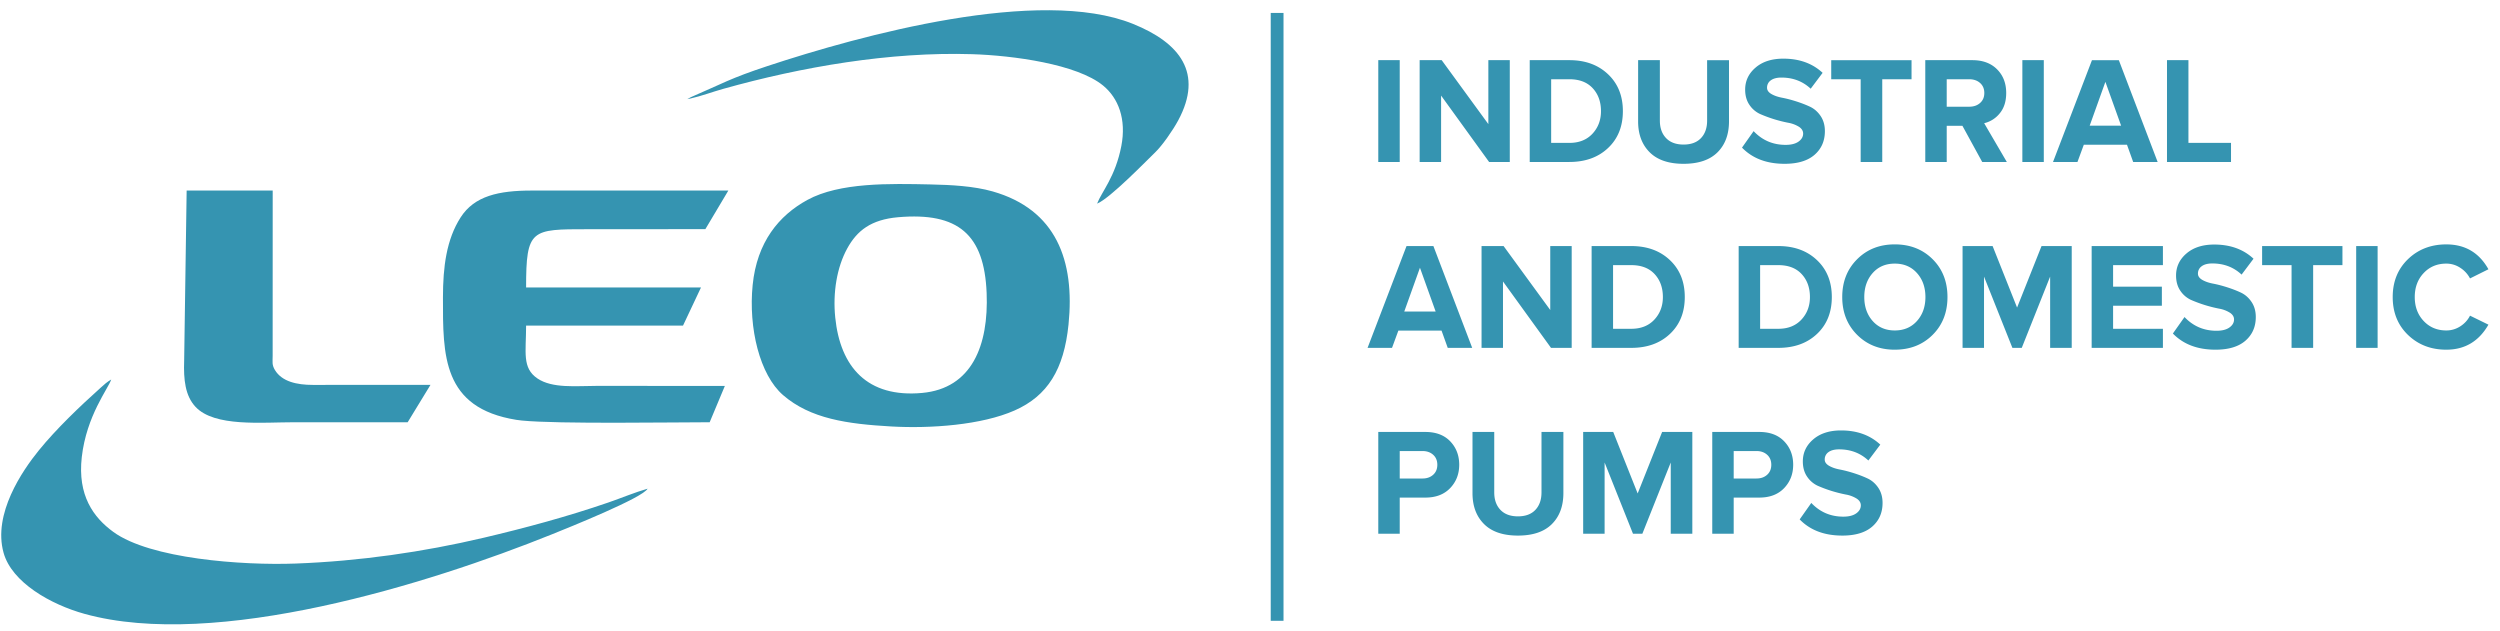 <svg width="214" height="54" fill="none" xmlns="http://www.w3.org/2000/svg"><path fill-rule="evenodd" clip-rule="evenodd" d="M71.496 27.173c-.215-2.121.137-4.286 1.027-5.906.835-1.52 2.03-2.471 4.36-2.673 5.15-.444 7.368 1.481 7.573 6.473.184 4.5-1.262 8.18-5.527 8.569-4.678.427-7.002-2.21-7.433-6.463zm19.97.602c.555-5.478-1.06-9.837-6.498-11.39-1.616-.46-3.56-.56-5.311-.597-3.465-.074-7.781-.185-10.546 1.326-2.44 1.333-4.317 3.61-4.684 7.283-.369 3.68.604 7.693 2.603 9.424 2.343 2.028 5.494 2.47 9.254 2.684 3.381.194 7.738-.122 10.56-1.367 2.828-1.248 4.23-3.51 4.621-7.363zm-31.087-8.16l1.967-3.304H45.53c-2.851-.002-4.92.464-6.096 2.291-1.22 1.897-1.515 4.244-1.517 6.861-.003 4.944-.068 9.456 6.287 10.476.132.021.288.04.468.059 3.11.31 13.004.146 16.076.146l1.301-3.111H50.986c-1.642 0-3.698.23-4.976-.633-1.34-.904-.976-2.253-.976-4.53h13.433l1.537-3.26h-14.97c0-5.004.434-4.989 5.258-4.989l10.087-.006zM9.52 32.486c-.363.214-.588.414-.894.694-1.788 1.604-3.802 3.525-5.302 5.372-1.413 1.74-3.946 5.431-3.018 8.765.71 2.547 4.045 4.43 6.932 5.23 11.234 3.113 29.43-2.549 40.003-6.807 1.406-.566 7.804-3.134 8.193-3.91-1.077.31-2.254.803-3.354 1.182-3.494 1.203-7.112 2.18-10.704 3.025-5.145 1.212-10.608 2-16.08 2.203-4.567.17-12.44-.41-15.591-2.705C7.99 44.288 6.629 42.403 7 39.128c.405-3.556 2.274-5.871 2.52-6.642z" fill="#3594B1"/><path fill-rule="evenodd" clip-rule="evenodd" d="M36.85 32.943l-10.066.005c-1.382 0-2.652-.284-3.25-1.273-.27-.447-.195-.693-.195-1.201l.004-14.163h-7.366l-.213 14.567c-.058 1.632.091 3.002.971 3.946 1.626 1.743 5.685 1.32 8.468 1.32h9.694l1.953-3.2zM59.133 8.426c.872-.194 1.868-.565 2.757-.815 6.746-1.892 14.308-3.194 21.332-2.973 3.478.109 8.965.846 11.204 2.686 1.31 1.076 2.003 2.874 1.561 5.172-.506 2.633-1.687 3.917-2.076 4.935 1.11-.45 4.243-3.688 4.984-4.4.58-.558 1.495-1.86 1.963-2.731 2.166-4.034.164-6.631-3.884-8.26-7.989-3.215-23.26.966-31.272 3.612-3.236 1.069-3.807 1.48-6.57 2.668l-.3.166.3-.06zm50.736-7.316h-1.095v52.033h1.095V1.109z" fill="#3594B1"/><path d="M119.817 13.865h-1.836V5.15h1.836v8.714zm9.421 0h-1.771l-4.109-5.683v5.683h-1.836V5.15h1.887l3.994 5.474V5.15h1.835v8.714zm5.105 0h-3.399V5.15h3.399c1.353 0 2.453.4 3.302 1.202.849.801 1.273 1.855 1.273 3.161 0 1.307-.422 2.359-1.267 3.155-.844.797-1.947 1.196-3.308 1.196zm0-1.633c.827 0 1.484-.262 1.971-.784.486-.523.73-1.167.73-1.934 0-.8-.237-1.456-.711-1.966s-1.137-.764-1.99-.764h-1.564v5.448h1.564zm12.672.81c-.66.653-1.627.98-2.902.98-1.275 0-2.242-.33-2.901-.987-.659-.657-.989-1.54-.989-2.645V5.15h1.861v5.173c0 .627.177 1.126.53 1.496.353.37.853.555 1.499.555.646 0 1.144-.185 1.493-.555.349-.37.523-.869.523-1.496V5.151h1.874v5.226c0 1.123-.329 2.012-.988 2.665zm5.744.98c-1.533 0-2.748-.462-3.644-1.385l.995-1.411c.741.784 1.654 1.175 2.74 1.175.474 0 .842-.093 1.105-.28.262-.188.394-.416.394-.686 0-.235-.123-.431-.368-.588a2.606 2.606 0 00-.918-.34 11.574 11.574 0 01-2.391-.744 2.214 2.214 0 01-.918-.784c-.245-.357-.368-.793-.368-1.307 0-.749.297-1.378.892-1.887.594-.51 1.387-.764 2.378-.764 1.37 0 2.49.404 3.36 1.214l-1.021 1.359c-.681-.636-1.516-.954-2.507-.954-.388 0-.689.079-.905.236a.75.75 0 00-.323.64c0 .209.123.385.368.529.246.143.552.25.918.32s.763.172 1.189.307c.426.135.823.287 1.189.457.366.17.672.436.918.797.245.361.368.795.368 1.3 0 .836-.295 1.51-.885 2.025-.591.514-1.446.77-2.566.77zm8.362-.157h-1.848V6.784h-2.52V5.151h6.875v1.633h-2.507v7.08zm10.662 0h-2.106l-1.694-3.096h-1.344v3.096h-1.835V5.15h4.032c.888 0 1.592.261 2.113.784.522.522.782 1.197.782 2.025 0 .714-.183 1.293-.549 1.737a2.406 2.406 0 01-1.338.85l1.939 3.318zm-3.218-4.73c.379 0 .689-.106.93-.32.242-.213.362-.498.362-.855s-.12-.642-.362-.856c-.241-.213-.551-.32-.93-.32h-1.926v2.352h1.926zm6.384 4.73h-1.835V5.15h1.835v8.714zm9.745 0H182.6l-.53-1.476h-3.696l-.543 1.476h-2.093l3.334-8.714h2.3l3.322 8.714zm-3.128-3.11l-1.344-3.749-1.344 3.75h2.688zm9.409 3.11h-5.48V5.15h1.835v7.08h3.645v1.634zM126.02 29.777h-2.094l-.53-1.477H119.7l-.543 1.477h-2.093l3.334-8.714h2.301l3.321 8.714zm-3.128-3.11l-1.344-3.749-1.344 3.75h2.688zm11.645 3.11h-1.771l-4.11-5.683v5.683h-1.835v-8.714h1.887l3.994 5.474v-5.474h1.835v8.714zm5.105 0h-3.399v-8.714h3.399c1.352 0 2.453.4 3.302 1.202.848.801 1.273 1.855 1.273 3.161 0 1.307-.422 2.359-1.267 3.155-.844.797-1.947 1.196-3.308 1.196zm0-1.633c.827 0 1.484-.262 1.971-.784.486-.523.73-1.167.73-1.934 0-.8-.237-1.456-.711-1.966s-1.137-.764-1.99-.764h-1.564v5.448h1.564zm12.587 1.633h-3.399v-8.714h3.399c1.353 0 2.454.4 3.302 1.202.849.801 1.273 1.855 1.273 3.161 0 1.307-.422 2.359-1.266 3.155-.844.797-1.947 1.196-3.309 1.196zm0-1.633c.828 0 1.485-.262 1.971-.784.487-.523.731-1.167.731-1.934 0-.8-.237-1.456-.711-1.966s-1.138-.764-1.991-.764h-1.563v5.448h1.563zm9.965 1.79c-1.301 0-2.376-.425-3.225-1.274-.849-.85-1.273-1.927-1.273-3.234 0-1.306.424-2.384 1.273-3.233.849-.85 1.924-1.274 3.225-1.274 1.309 0 2.388.423 3.237 1.267.849.845 1.273 1.925 1.273 3.24 0 1.316-.424 2.396-1.273 3.24-.849.845-1.928 1.267-3.237 1.267zm-1.894-2.457c.478.54 1.11.81 1.894.81.784 0 1.417-.27 1.899-.81.483-.54.724-1.223.724-2.05 0-.828-.241-1.512-.724-2.052-.482-.54-1.115-.81-1.899-.81s-1.416.27-1.894.81-.717 1.224-.717 2.051c0 .828.239 1.512.717 2.051zm17.04 2.3h-1.848v-6.101l-2.429 6.1h-.802l-2.429-6.1v6.1h-1.836v-8.713h2.572l2.094 5.265 2.094-5.265h2.584v8.714zm7.806 0h-6.1v-8.714h6.1v1.633h-4.265v1.842h4.175v1.633h-4.175v1.973h4.265v1.633zm4.498.156c-1.534 0-2.749-.461-3.645-1.384l.996-1.411c.74.784 1.654 1.175 2.739 1.175.474 0 .843-.093 1.105-.28.263-.188.395-.416.395-.686 0-.235-.123-.431-.369-.588a2.59 2.59 0 00-.917-.34 11.614 11.614 0 01-2.391-.744 2.214 2.214 0 01-.918-.784c-.245-.357-.368-.793-.368-1.307 0-.749.297-1.378.891-1.887.595-.51 1.388-.764 2.378-.764 1.37 0 2.491.404 3.361 1.214l-1.021 1.359c-.681-.636-1.517-.954-2.507-.954-.388 0-.69.079-.905.236a.748.748 0 00-.323.64c0 .209.123.385.368.529.246.143.552.25.918.32s.762.172 1.189.307c.426.135.823.287 1.189.457.366.17.672.436.917.797.246.361.369.795.369 1.3 0 .836-.296 1.51-.886 2.025-.59.514-1.445.77-2.565.77zm8.362-.156h-1.848v-7.081h-2.521v-1.633h6.876v1.633h-2.507v7.08zm5.518 0h-1.835v-8.714h1.835v8.714zm5.88.156c-1.309 0-2.401-.42-3.276-1.26-.874-.84-1.312-1.923-1.312-3.247 0-1.323.438-2.405 1.312-3.246.875-.84 1.967-1.26 3.276-1.26 1.611 0 2.813.71 3.606 2.129l-1.577.784a2.384 2.384 0 00-.833-.908 2.141 2.141 0 00-1.196-.36c-.784 0-1.43.27-1.938.81-.509.54-.763 1.224-.763 2.051 0 .828.254 1.512.763 2.051.508.54 1.154.81 1.938.81.431 0 .83-.117 1.196-.352s.644-.54.833-.915l1.577.771c-.818 1.428-2.02 2.142-3.606 2.142zM119.817 45.69h-1.836v-8.714h4.033c.904 0 1.613.268 2.126.803.512.536.769 1.205.769 2.006 0 .792-.259 1.459-.776 1.999s-1.223.81-2.119.81h-2.197v3.096zm1.951-4.73c.371 0 .674-.106.911-.32.237-.213.356-.498.356-.855s-.119-.642-.356-.856c-.237-.213-.54-.32-.911-.32h-1.951v2.352h1.951zm11.069 3.906c-.659.654-1.626.98-2.901.98s-2.242-.328-2.901-.986c-.66-.657-.989-1.54-.989-2.645v-5.239h1.861v5.173c0 .627.176 1.126.53 1.496.353.37.853.555 1.499.555.646 0 1.144-.185 1.493-.555.349-.37.523-.869.523-1.496v-5.173h1.874V42.2c0 1.124-.33 2.012-.989 2.665zm12.026.824h-1.848v-6.101l-2.43 6.1h-.801l-2.43-6.1v6.1h-1.835v-8.713h2.572l2.093 5.265 2.094-5.265h2.585v8.714zm3.541 0h-1.835v-8.714h4.032c.905 0 1.613.268 2.126.803.513.536.769 1.205.769 2.006 0 .792-.259 1.459-.775 1.999-.517.54-1.224.81-2.12.81h-2.197v3.096zm1.951-4.73c.371 0 .675-.106.912-.32.237-.213.355-.498.355-.855s-.118-.642-.355-.856c-.237-.213-.541-.32-.912-.32h-1.951v2.352h1.951zm7.341 4.886c-1.533 0-2.748-.461-3.644-1.384l.995-1.411c.741.784 1.654 1.175 2.74 1.175.474 0 .842-.093 1.105-.28.262-.188.394-.416.394-.686 0-.235-.123-.431-.368-.588a2.606 2.606 0 00-.918-.34 11.574 11.574 0 01-2.391-.744 2.214 2.214 0 01-.918-.784c-.245-.357-.368-.793-.368-1.307 0-.749.297-1.378.892-1.888.594-.509 1.387-.764 2.378-.764 1.37 0 2.49.405 3.36 1.215l-1.021 1.359c-.681-.636-1.516-.954-2.507-.954-.388 0-.689.079-.905.235a.751.751 0 00-.323.64c0 .21.123.386.368.53.246.143.552.25.918.32s.763.172 1.189.307c.427.135.823.287 1.189.457.366.17.672.435.918.797.245.361.368.795.368 1.3 0 .836-.295 1.51-.885 2.025-.59.514-1.446.77-2.566.77z" fill="#3594B1"/></svg>